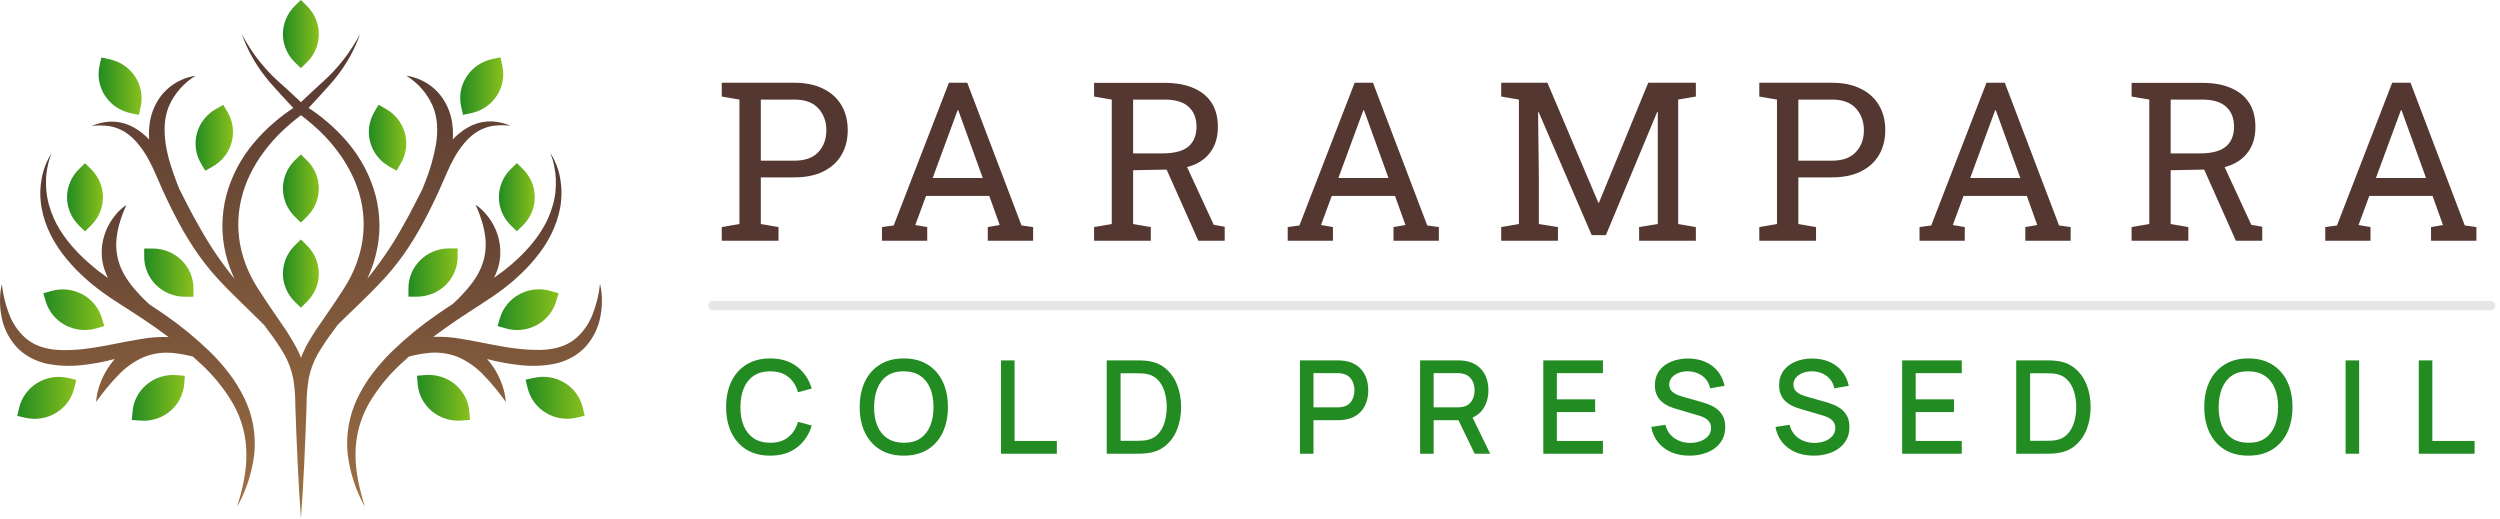 <svg width="270" height="56" viewBox="0 0 270 56" fill="none" xmlns="http://www.w3.org/2000/svg">
<g clip-path="url(#clip0_123_1519)">
<path d="M33.147 6.725L32.494 7.366L31.841 6.725C31.019 5.919 30.556 4.824 30.556 3.683C30.556 2.542 31.019 1.447 31.841 0.64L32.494 0L33.147 0.64C33.97 1.447 34.432 2.542 34.432 3.683C34.432 4.824 33.97 5.919 33.147 6.725Z" fill="url(#paint0_linear_123_1519)"/>
<path d="M33.147 23.401L32.494 24.042L31.841 23.401C31.019 22.595 30.556 21.5 30.556 20.359C30.556 19.218 31.019 18.123 31.841 17.316L32.494 16.676L33.147 17.316C33.97 18.123 34.432 19.218 34.432 20.359C34.432 21.5 33.97 22.595 33.147 23.401Z" fill="url(#paint1_linear_123_1519)"/>
<path d="M33.147 32.59L32.494 33.23L31.841 32.59C31.019 31.783 30.556 30.689 30.556 29.547C30.556 28.406 31.019 27.312 31.841 26.505L32.494 25.864L33.147 26.505C33.97 27.312 34.432 28.406 34.432 29.547C34.432 30.689 33.97 31.783 33.147 32.59Z" fill="url(#paint2_linear_123_1519)"/>
<path d="M15.192 11.526L14.994 12.409L14.09 12.215C12.955 11.97 11.965 11.293 11.338 10.332C10.712 9.372 10.5 8.206 10.749 7.093L10.948 6.207L11.849 6.403C12.984 6.648 13.974 7.325 14.601 8.286C15.228 9.246 15.44 10.412 15.192 11.526Z" fill="url(#paint3_linear_123_1519)"/>
<path d="M9.833 24.351L9.18 24.991L8.527 24.351C8.12 23.952 7.796 23.477 7.576 22.955C7.355 22.433 7.241 21.874 7.241 21.309C7.241 20.744 7.355 20.184 7.576 19.662C7.796 19.14 8.12 18.666 8.527 18.266L9.18 17.626L9.833 18.266C10.656 19.073 11.118 20.167 11.118 21.309C11.118 22.45 10.656 23.544 9.833 24.351Z" fill="url(#paint4_linear_123_1519)"/>
<path d="M22.97 17.988L22.169 18.441L21.708 17.656C21.127 16.667 20.969 15.493 21.27 14.39C21.572 13.288 22.307 12.348 23.314 11.777L24.115 11.325L24.576 12.108C25.159 13.097 25.316 14.272 25.015 15.375C24.714 16.477 23.978 17.418 22.97 17.988Z" fill="url(#paint5_linear_123_1519)"/>
<path d="M11.002 34.364L11.259 35.218L10.373 35.469C9.819 35.627 9.239 35.677 8.666 35.615C8.093 35.553 7.538 35.381 7.033 35.109C6.527 34.837 6.082 34.469 5.721 34.028C5.361 33.587 5.093 33.08 4.932 32.537L4.679 31.674L5.565 31.423C6.119 31.265 6.699 31.216 7.272 31.279C7.846 31.342 8.4 31.515 8.905 31.788C9.41 32.061 9.855 32.429 10.215 32.871C10.575 33.313 10.842 33.82 11.002 34.364Z" fill="url(#paint6_linear_123_1519)"/>
<path d="M7.337 40.816L8.236 41.029L8.018 41.911C7.754 43.019 7.053 43.98 6.068 44.582C5.083 45.184 3.895 45.378 2.764 45.123L1.865 44.92L2.072 44.037C2.202 43.486 2.441 42.966 2.776 42.507C3.111 42.047 3.535 41.656 4.024 41.357C4.513 41.058 5.057 40.856 5.626 40.763C6.194 40.671 6.776 40.688 7.337 40.816Z" fill="url(#paint7_linear_123_1519)"/>
<path d="M19.046 40.513L19.965 40.587L19.89 41.488C19.844 42.051 19.684 42.6 19.421 43.103C19.157 43.606 18.796 44.053 18.357 44.418C17.917 44.784 17.409 45.061 16.86 45.234C16.311 45.407 15.733 45.472 15.159 45.426L14.238 45.354L14.315 44.451C14.361 43.888 14.521 43.339 14.784 42.836C15.047 42.333 15.409 41.886 15.848 41.521C16.288 41.155 16.796 40.878 17.345 40.705C17.894 40.532 18.472 40.467 19.046 40.513Z" fill="url(#paint8_linear_123_1519)"/>
<path d="M20.894 31.141V32.046H19.962C18.799 32.046 17.684 31.593 16.861 30.787C16.039 29.981 15.576 28.887 15.575 27.747V26.842H16.497C17.074 26.841 17.645 26.951 18.178 27.167C18.711 27.382 19.196 27.699 19.604 28.098C20.012 28.497 20.337 28.971 20.558 29.493C20.779 30.015 20.893 30.575 20.894 31.141Z" fill="url(#paint9_linear_123_1519)"/>
<path d="M49.808 11.526L50.006 12.409L50.91 12.215C52.045 11.97 53.034 11.292 53.661 10.332C54.287 9.371 54.499 8.206 54.251 7.093L54.052 6.19L53.151 6.384C52.587 6.505 52.053 6.735 51.579 7.059C51.106 7.384 50.702 7.797 50.392 8.274C50.081 8.752 49.87 9.285 49.77 9.843C49.669 10.401 49.683 10.973 49.808 11.526Z" fill="url(#paint10_linear_123_1519)"/>
<path d="M55.167 24.343L55.82 24.983L56.472 24.343C57.295 23.536 57.758 22.441 57.758 21.3C57.758 20.159 57.295 19.064 56.472 18.258L55.82 17.617L55.167 18.258C54.344 19.064 53.882 20.159 53.882 21.3C53.882 22.441 54.344 23.536 55.167 24.343Z" fill="url(#paint11_linear_123_1519)"/>
<path d="M42.029 17.978L42.828 18.43L43.29 17.647C43.872 16.659 44.03 15.485 43.729 14.382C43.428 13.28 42.693 12.34 41.686 11.769L40.885 11.312L40.423 12.096C40.135 12.585 39.947 13.126 39.871 13.687C39.796 14.247 39.834 14.817 39.983 15.363C40.132 15.91 40.39 16.422 40.741 16.87C41.092 17.319 41.53 17.695 42.029 17.978Z" fill="url(#paint12_linear_123_1519)"/>
<path d="M53.998 34.346L53.739 35.217L54.627 35.471C55.181 35.63 55.761 35.679 56.334 35.617C56.907 35.555 57.463 35.383 57.968 35.11C58.473 34.838 58.919 34.47 59.279 34.028C59.64 33.587 59.908 33.08 60.068 32.537L60.325 31.668L59.439 31.416C58.886 31.258 58.306 31.208 57.733 31.269C57.159 31.331 56.604 31.503 56.099 31.775C55.593 32.047 55.148 32.414 54.787 32.855C54.427 33.297 54.159 33.803 53.998 34.346Z" fill="url(#paint13_linear_123_1519)"/>
<path d="M57.663 40.807L56.762 41.01L56.98 41.894C57.11 42.444 57.349 42.965 57.684 43.425C58.019 43.885 58.444 44.275 58.933 44.574C59.422 44.873 59.966 45.075 60.535 45.168C61.103 45.261 61.685 45.242 62.247 45.115L63.145 44.901L62.939 44.02C62.808 43.469 62.567 42.949 62.231 42.489C61.895 42.03 61.469 41.64 60.98 41.342C60.49 41.043 59.944 40.843 59.376 40.751C58.806 40.659 58.224 40.678 57.663 40.807Z" fill="url(#paint14_linear_123_1519)"/>
<path d="M45.954 40.504L45.033 40.577L45.109 41.48C45.156 42.043 45.316 42.592 45.579 43.094C45.842 43.597 46.204 44.044 46.643 44.41C47.083 44.776 47.591 45.053 48.14 45.226C48.689 45.399 49.267 45.464 49.841 45.418L50.76 45.345L50.685 44.442C50.639 43.879 50.479 43.33 50.216 42.828C49.952 42.325 49.591 41.878 49.151 41.512C48.712 41.146 48.203 40.869 47.655 40.696C47.106 40.523 46.528 40.458 45.954 40.504Z" fill="url(#paint15_linear_123_1519)"/>
<path d="M44.112 31.132V32.037H45.038C46.201 32.037 47.317 31.584 48.14 30.777C48.963 29.97 49.425 28.875 49.425 27.734V26.829H48.502C47.926 26.829 47.355 26.94 46.823 27.156C46.29 27.372 45.806 27.689 45.398 28.089C44.991 28.488 44.667 28.963 44.447 29.485C44.226 30.007 44.112 30.567 44.112 31.132Z" fill="url(#paint16_linear_123_1519)"/>
<path d="M26.359 42.948C25.903 42.008 25.35 41.115 24.709 40.284C24.079 39.461 23.388 38.684 22.642 37.96C21.166 36.533 19.575 35.226 17.884 34.052C17.462 33.764 17.046 33.469 16.617 33.198L16.106 32.848C15.753 32.52 15.414 32.191 15.094 31.849C14.256 30.953 13.527 30.016 13.083 28.987C12.63 27.95 12.462 26.816 12.595 25.696C12.659 25.098 12.782 24.507 12.963 23.933C13.15 23.32 13.38 22.719 13.649 22.136C13.364 22.32 13.1 22.535 12.863 22.776C12.624 23.017 12.406 23.277 12.21 23.553C11.798 24.118 11.481 24.744 11.27 25.408C11.049 26.097 10.954 26.82 10.991 27.542C10.991 27.632 10.991 27.724 11.006 27.813L11.043 28.084L11.085 28.355L11.146 28.622C11.184 28.801 11.235 28.977 11.298 29.149C11.354 29.323 11.418 29.493 11.492 29.659C11.544 29.783 11.605 29.903 11.666 30.02L11.566 29.952L10.978 29.525L10.682 29.311L10.399 29.083L9.82 28.601L9.276 28.118C9.089 27.962 8.924 27.788 8.749 27.619C8.575 27.45 8.401 27.284 8.244 27.102C8.088 26.921 7.911 26.752 7.759 26.567L7.3 26.012L6.878 25.433L6.482 24.834C5.972 24.024 5.582 23.148 5.324 22.232L5.224 21.892L5.147 21.542C5.089 21.31 5.067 21.071 5.028 20.834C4.975 20.354 4.956 19.871 4.971 19.389C4.988 18.901 5.048 18.415 5.152 17.937C5.246 17.452 5.392 16.978 5.587 16.522C5.032 17.378 4.66 18.336 4.494 19.337C4.402 19.844 4.355 20.358 4.353 20.872C4.353 21.128 4.353 21.389 4.39 21.645L4.425 22.033L4.486 22.417C4.84 24.473 5.87 26.387 7.202 27.982C7.864 28.782 8.592 29.527 9.378 30.21L9.67 30.468L9.97 30.714L10.578 31.2C10.995 31.506 11.409 31.817 11.838 32.108L12.491 32.534L12.815 32.748L13.133 32.949C13.553 33.217 13.975 33.484 14.391 33.762C15.231 34.305 16.056 34.862 16.868 35.431C17.317 35.749 17.764 36.073 18.206 36.402C17.202 36.368 16.198 36.44 15.209 36.615C12.906 36.989 10.715 37.554 8.538 37.745C8 37.795 7.46 37.818 6.919 37.813C6.784 37.813 6.651 37.813 6.519 37.802C6.387 37.801 6.255 37.793 6.125 37.779L5.739 37.745L5.363 37.685C4.869 37.599 4.387 37.456 3.929 37.258C3.477 37.051 3.059 36.78 2.688 36.453C1.918 35.743 1.33 34.866 0.971 33.892C0.571 32.852 0.311 31.765 0.198 30.658C0.072 31.219 0.006 31.791 0.002 32.366C-0.009 32.95 0.04 33.535 0.148 34.11C0.354 35.322 0.894 36.457 1.711 37.39C2.142 37.869 2.651 38.274 3.217 38.59C3.782 38.898 4.389 39.128 5.019 39.273C6.228 39.517 7.468 39.576 8.695 39.448C9.945 39.323 11.183 39.097 12.395 38.773C12.138 39.065 11.903 39.375 11.692 39.7C11.322 40.262 11.021 40.865 10.795 41.497C10.565 42.115 10.425 42.761 10.377 43.418C11.098 42.392 11.898 41.422 12.771 40.517C13.556 39.683 14.505 39.014 15.562 38.551C16.612 38.138 17.754 37.997 18.877 38.144C19.538 38.22 20.192 38.344 20.835 38.515C21.053 38.711 21.271 38.91 21.488 39.111C22.932 40.396 24.164 41.894 25.14 43.55C26.095 45.21 26.6 47.081 26.609 48.986C26.644 50.918 26.187 52.864 25.595 54.77C26.588 52.99 27.223 51.04 27.465 49.025C27.671 46.936 27.29 44.832 26.361 42.942L26.359 42.948Z" fill="url(#paint17_linear_123_1519)"/>
<path d="M38.088 33.51C39.035 32.586 39.992 31.67 40.917 30.703C41.864 29.725 42.737 28.68 43.529 27.576C44.306 26.472 45.017 25.325 45.658 24.14L46.123 23.252C46.278 22.958 46.432 22.661 46.576 22.36L47.011 21.459C47.157 21.16 47.297 20.859 47.431 20.556L48.226 18.746C48.472 18.163 48.75 17.593 49.059 17.039C49.362 16.498 49.712 15.985 50.106 15.504C50.49 15.03 50.945 14.615 51.456 14.275C51.976 13.936 52.562 13.707 53.177 13.602C53.831 13.511 54.494 13.503 55.149 13.579C54.834 13.454 54.51 13.348 54.181 13.263C53.842 13.179 53.496 13.128 53.147 13.112C52.421 13.082 51.698 13.219 51.036 13.511C50.705 13.661 50.386 13.837 50.085 14.038C49.784 14.248 49.499 14.478 49.231 14.727C49.116 14.836 49.014 14.941 48.896 15.06C48.908 14.895 48.916 14.731 48.922 14.567L48.907 13.927C48.888 13.713 48.864 13.5 48.835 13.287C48.714 12.429 48.418 11.605 47.965 10.862C47.528 10.146 46.935 9.534 46.229 9.07C45.523 8.605 44.72 8.299 43.88 8.175C45.154 8.963 46.154 10.113 46.746 11.472C47.27 12.753 47.318 14.158 47.09 15.564C46.837 17.012 46.427 18.429 45.869 19.792C45.788 20.006 45.701 20.219 45.616 20.433C45.124 21.413 44.623 22.383 44.112 23.344C43.486 24.479 42.861 25.615 42.154 26.691C41.446 27.766 40.7 28.814 39.89 29.832C39.823 29.922 39.751 30.01 39.672 30.097C40.058 29.28 40.362 28.428 40.58 27.553C40.849 26.5 40.984 25.418 40.983 24.332C40.974 23.253 40.834 22.178 40.567 21.131C40.014 19.05 39.006 17.113 37.614 15.453C36.932 14.638 36.181 13.881 35.37 13.191C34.723 12.637 34.042 12.125 33.33 11.656L34.656 10.22L35.526 9.255C35.824 8.928 36.109 8.589 36.379 8.243C36.922 7.552 37.406 6.818 37.827 6.049C38.248 5.288 38.603 4.493 38.889 3.673C38.484 4.433 38.03 5.166 37.529 5.867C37.03 6.561 36.484 7.22 35.894 7.84C35.6 8.149 35.298 8.446 34.98 8.732L34.025 9.605L32.501 11.031L30.977 9.613L30.015 8.751C29.698 8.465 29.395 8.168 29.101 7.859C28.511 7.239 27.965 6.58 27.467 5.887C26.969 5.182 26.519 4.446 26.117 3.684C26.403 4.503 26.758 5.296 27.177 6.057C27.599 6.826 28.084 7.56 28.627 8.252C28.897 8.597 29.182 8.939 29.48 9.263L30.351 10.228L31.676 11.665C30.963 12.132 30.282 12.645 29.637 13.199C28.826 13.89 28.075 14.647 27.393 15.462C25.998 17.118 24.988 19.052 24.433 21.131C24.166 22.178 24.026 23.253 24.017 24.332C24.012 25.417 24.144 26.498 24.409 27.551C24.627 28.426 24.932 29.279 25.319 30.097C25.249 30.007 25.177 29.92 25.101 29.832C24.289 28.806 23.534 27.766 22.835 26.684C22.137 25.602 21.508 24.475 20.877 23.34C20.366 22.376 19.864 21.406 19.372 20.428C19.288 20.215 19.201 20.001 19.12 19.788C18.582 18.379 18.106 16.968 17.897 15.558C17.688 14.147 17.718 12.747 18.243 11.466C18.838 10.112 19.838 8.967 21.111 8.183C20.273 8.31 19.474 8.617 18.77 9.081C18.066 9.546 17.475 10.157 17.039 10.87C16.587 11.614 16.291 12.438 16.169 13.295C16.143 13.509 16.117 13.722 16.099 13.935L16.084 14.576C16.084 14.741 16.093 14.905 16.11 15.069C16.001 14.956 15.892 14.855 15.773 14.736C15.51 14.492 15.23 14.268 14.935 14.064C14.634 13.86 14.316 13.683 13.984 13.534C13.322 13.243 12.6 13.106 11.875 13.135C11.526 13.153 11.18 13.203 10.841 13.287C10.511 13.374 10.187 13.479 9.87 13.602C10.526 13.526 11.19 13.535 11.844 13.628C12.457 13.733 13.041 13.962 13.559 14.3C14.07 14.64 14.525 15.056 14.906 15.532C15.303 16.012 15.654 16.525 15.956 17.067C16.264 17.616 16.543 18.182 16.789 18.761L17.584 20.571C17.718 20.874 17.858 21.176 18.004 21.476L18.439 22.375C18.582 22.676 18.737 22.973 18.892 23.269L19.357 24.155C19.997 25.34 20.708 26.488 21.486 27.591C22.273 28.691 23.142 29.733 24.085 30.707C25.016 31.677 25.974 32.59 26.914 33.514C27.46 34.039 28.002 34.581 28.535 35.111L29.027 35.783C29.629 36.571 30.183 37.393 30.688 38.244C31.153 39.068 31.483 39.958 31.665 40.882C31.827 41.851 31.904 42.831 31.896 43.813C32.037 47.868 32.203 51.936 32.503 56V55.919C32.503 55.942 32.503 55.966 32.503 55.989C32.803 51.934 32.967 47.866 33.108 43.804C33.102 42.823 33.179 41.842 33.341 40.874C33.523 39.949 33.853 39.059 34.318 38.236C34.819 37.383 35.37 36.559 35.968 35.768L36.462 35.096C37 34.56 37.537 34.024 38.088 33.51ZM32.982 37.565C32.86 37.809 32.745 38.056 32.634 38.304C32.592 38.417 32.547 38.517 32.503 38.637C32.46 38.528 32.416 38.423 32.375 38.315C32.264 38.065 32.157 37.817 32.026 37.576C31.526 36.651 30.97 35.756 30.361 34.895C29.785 34.041 29.204 33.213 28.646 32.372C28.361 31.945 28.096 31.519 27.822 31.105L27.445 30.485L27.103 29.845C26.673 28.991 26.337 28.095 26.1 27.171C25.63 25.321 25.613 23.388 26.05 21.53C26.268 20.596 26.591 19.69 27.014 18.828C27.439 17.955 27.949 17.124 28.538 16.347C29.126 15.558 29.781 14.819 30.496 14.138C31.135 13.538 31.805 12.973 32.505 12.444C33.202 12.969 33.868 13.532 34.501 14.13C35.216 14.81 35.872 15.548 36.46 16.337C37.047 17.114 37.558 17.946 37.983 18.819C38.412 19.675 38.739 20.577 38.959 21.506C39.398 23.363 39.381 25.296 38.911 27.145C38.674 28.07 38.338 28.967 37.907 29.822L37.566 30.462L37.189 31.083C36.915 31.51 36.647 31.937 36.364 32.351C35.805 33.192 35.226 34.022 34.647 34.872C34.038 35.731 33.48 36.623 32.978 37.546L32.982 37.565Z" fill="url(#paint18_linear_123_1519)"/>
<path d="M64.802 30.65C64.688 31.754 64.427 32.839 64.027 33.877C63.669 34.852 63.082 35.729 62.312 36.438C61.941 36.766 61.522 37.037 61.069 37.243C60.611 37.442 60.13 37.585 59.637 37.67C59.511 37.687 59.385 37.706 59.261 37.73L58.875 37.764C58.749 37.779 58.616 37.783 58.481 37.787C58.347 37.791 58.216 37.8 58.081 37.787C57.54 37.792 57 37.769 56.462 37.719C54.285 37.531 52.094 36.965 49.791 36.59C48.802 36.415 47.798 36.344 46.794 36.376C47.229 36.048 47.675 35.723 48.132 35.403C48.944 34.831 49.767 34.27 50.605 33.73C51.018 33.452 51.443 33.185 51.863 32.916L52.178 32.703L52.503 32.49L53.156 32.063C53.591 31.773 53.998 31.461 54.414 31.154L55.021 30.667L55.324 30.424L55.615 30.163C56.402 29.481 57.13 28.736 57.792 27.935C59.124 26.343 60.153 24.428 60.508 22.373L60.567 21.988L60.604 21.6C60.636 21.344 60.63 21.084 60.641 20.825C60.64 20.311 60.594 19.797 60.503 19.291C60.336 18.288 59.961 17.33 59.402 16.475C59.605 16.943 59.756 17.43 59.853 17.929C59.955 18.407 60.015 18.892 60.033 19.38C60.048 19.862 60.029 20.344 59.977 20.823C59.938 21.062 59.916 21.299 59.857 21.534L59.781 21.884L59.683 22.227C59.425 23.145 59.034 24.022 58.523 24.831L58.129 25.429L57.705 26.01L57.248 26.565C57.093 26.748 56.923 26.921 56.762 27.1C56.601 27.28 56.429 27.448 56.257 27.617C56.085 27.785 55.918 27.958 55.73 28.116L55.186 28.599L54.62 29.06L54.337 29.288L54.041 29.502L53.454 29.928L53.354 29.997C53.413 29.877 53.474 29.76 53.528 29.636C53.601 29.469 53.666 29.299 53.722 29.126C53.783 28.953 53.834 28.777 53.874 28.599L53.935 28.332L53.974 28.061L54.013 27.79C54.024 27.7 54.024 27.608 54.029 27.517C54.065 26.794 53.971 26.072 53.75 25.382C53.538 24.72 53.221 24.095 52.81 23.529C52.611 23.253 52.389 22.993 52.146 22.753C51.909 22.512 51.646 22.297 51.362 22.112C51.631 22.695 51.86 23.295 52.048 23.907C52.227 24.483 52.351 25.074 52.416 25.672C52.548 26.793 52.379 27.927 51.926 28.964C51.491 29.99 50.755 30.929 49.917 31.826C49.597 32.165 49.264 32.496 48.905 32.823L48.387 33.166C47.952 33.444 47.543 33.74 47.123 34.02C45.431 35.193 43.84 36.5 42.365 37.926C41.619 38.651 40.928 39.429 40.297 40.252C39.657 41.083 39.104 41.975 38.645 42.914C37.719 44.806 37.339 46.91 37.544 48.999C37.786 51.014 38.421 52.965 39.413 54.745C38.822 52.839 38.364 50.892 38.397 48.961C38.41 47.062 38.913 45.198 39.86 43.541C40.838 41.887 42.069 40.391 43.512 39.104C43.73 38.904 43.947 38.705 44.165 38.509C44.807 38.338 45.462 38.214 46.124 38.137C47.246 37.991 48.388 38.132 49.438 38.545C50.498 39.008 51.45 39.678 52.235 40.515C53.108 41.42 53.909 42.39 54.629 43.416C54.582 42.759 54.441 42.113 54.211 41.495C53.985 40.863 53.684 40.259 53.315 39.695C53.1 39.372 52.862 39.064 52.603 38.773C53.816 39.095 55.053 39.321 56.303 39.448C57.529 39.575 58.769 39.516 59.977 39.273C60.607 39.129 61.214 38.899 61.779 38.59C62.346 38.276 62.856 37.871 63.287 37.392C64.108 36.458 64.652 35.32 64.859 34.103C64.966 33.528 65.015 32.944 65.004 32.359C64.999 31.784 64.931 31.211 64.802 30.65Z" fill="url(#paint19_linear_123_1519)"/>
</g>
<path d="M77.949 26V24.523L79.859 24.195V10.754L77.949 10.426V8.938H79.859H85.789C87.008 8.938 88.047 9.152 88.906 9.582C89.766 10.004 90.422 10.598 90.875 11.363C91.328 12.129 91.555 13.023 91.555 14.047C91.555 15.078 91.328 15.977 90.875 16.742C90.422 17.508 89.766 18.102 88.906 18.523C88.047 18.945 87.008 19.156 85.789 19.156H82.168V24.195L84.078 24.523V26H77.949ZM82.168 17.352H85.789C86.945 17.352 87.809 17.043 88.379 16.426C88.957 15.801 89.246 15.016 89.246 14.07C89.246 13.125 88.957 12.336 88.379 11.703C87.809 11.07 86.945 10.754 85.789 10.754H82.168V17.352ZM95.253 26V24.523L96.519 24.348L102.484 8.938H104.464L110.323 24.348L111.577 24.523V26H106.679V24.523L107.968 24.301L106.843 21.16H100.011L98.851 24.301L100.14 24.523V26H95.253ZM100.726 19.227H106.14L103.632 12.289L103.491 11.902H103.421L103.28 12.289L100.726 19.227ZM118.159 26V24.523L120.069 24.195V10.754L118.159 10.426V8.949H125.764C127.006 8.949 128.053 9.137 128.905 9.512C129.764 9.879 130.416 10.414 130.862 11.117C131.307 11.82 131.53 12.68 131.53 13.695C131.53 14.695 131.311 15.535 130.873 16.215C130.444 16.895 129.83 17.41 129.034 17.762C128.237 18.105 127.291 18.289 126.198 18.312L122.377 18.383V24.195L124.287 24.523V26H118.159ZM129.42 26L125.623 17.48L127.932 17.457L131.084 24.277L132.268 24.488V26H129.42ZM122.377 16.566H125.53C126.819 16.566 127.756 16.32 128.342 15.828C128.928 15.336 129.221 14.617 129.221 13.672C129.221 12.773 128.94 12.062 128.377 11.539C127.815 11.016 126.944 10.754 125.764 10.754H122.377V16.566ZM139.072 26V24.523L140.338 24.348L146.302 8.938H148.283L154.142 24.348L155.396 24.523V26H150.498V24.523L151.787 24.301L150.662 21.16H143.83L142.67 24.301L143.959 24.523V26H139.072ZM144.545 19.227H149.959L147.451 12.289L147.31 11.902H147.24L147.099 12.289L144.545 19.227ZM162.13 26V24.523L164.04 24.195V10.754L162.13 10.426V8.938H164.04H167.122L172.618 21.887H172.688L178.009 8.938H183.153V10.426L181.243 10.754V24.195L183.153 24.523V26H177.024V24.523L179.04 24.195V19.25V12.09L178.981 12.078L173.438 25.391H171.903L166.173 12.102L166.114 12.113L166.196 19.25V24.195L168.259 24.523V26H162.13ZM190.004 26V24.523L191.914 24.195V10.754L190.004 10.426V8.938H191.914H197.844C199.062 8.938 200.102 9.152 200.961 9.582C201.82 10.004 202.477 10.598 202.93 11.363C203.383 12.129 203.609 13.023 203.609 14.047C203.609 15.078 203.383 15.977 202.93 16.742C202.477 17.508 201.82 18.102 200.961 18.523C200.102 18.945 199.062 19.156 197.844 19.156H194.223V24.195L196.133 24.523V26H190.004ZM194.223 17.352H197.844C199 17.352 199.863 17.043 200.434 16.426C201.012 15.801 201.301 15.016 201.301 14.07C201.301 13.125 201.012 12.336 200.434 11.703C199.863 11.07 199 10.754 197.844 10.754H194.223V17.352ZM207.308 26V24.523L208.573 24.348L214.538 8.938H216.519L222.378 24.348L223.632 24.523V26H218.734V24.523L220.023 24.301L218.898 21.16H212.066L210.905 24.301L212.195 24.523V26H207.308ZM212.78 19.227H218.195L215.687 12.289L215.546 11.902H215.476L215.335 12.289L212.78 19.227ZM230.213 26V24.523L232.123 24.195V10.754L230.213 10.426V8.949H237.819C239.061 8.949 240.108 9.137 240.959 9.512C241.819 9.879 242.471 10.414 242.916 11.117C243.362 11.82 243.584 12.68 243.584 13.695C243.584 14.695 243.366 15.535 242.928 16.215C242.498 16.895 241.885 17.41 241.088 17.762C240.291 18.105 239.346 18.289 238.252 18.312L234.432 18.383V24.195L236.342 24.523V26H230.213ZM241.475 26L237.678 17.48L239.987 17.457L243.139 24.277L244.323 24.488V26H241.475ZM234.432 16.566H237.584C238.873 16.566 239.811 16.32 240.397 15.828C240.983 15.336 241.276 14.617 241.276 13.672C241.276 12.773 240.995 12.062 240.432 11.539C239.87 11.016 238.998 10.754 237.819 10.754H234.432V16.566ZM251.127 26V24.523L252.392 24.348L258.357 8.938H260.337L266.197 24.348L267.451 24.523V26H262.552V24.523L263.841 24.301L262.716 21.16H255.884L254.724 24.301L256.013 24.523V26H251.127ZM256.599 19.227H262.013L259.505 12.289L259.365 11.902H259.295L259.154 12.289L256.599 19.227Z" fill="#543731"/>
<path d="M77 33H269" stroke="#E7E6E6" stroke-linecap="round" stroke-linejoin="round"/>
<path d="M83.187 49.21C82.179 49.21 81.32 48.991 80.611 48.552C79.902 48.109 79.358 47.493 78.98 46.704C78.607 45.915 78.42 45.001 78.42 43.96C78.42 42.919 78.607 42.005 78.98 41.216C79.358 40.427 79.902 39.814 80.611 39.375C81.32 38.932 82.179 38.71 83.187 38.71C84.349 38.71 85.31 39.004 86.071 39.592C86.836 40.18 87.368 40.971 87.667 41.965L86.183 42.364C85.987 41.659 85.637 41.106 85.133 40.705C84.634 40.304 83.985 40.103 83.187 40.103C82.473 40.103 81.878 40.264 81.402 40.586C80.926 40.908 80.567 41.358 80.324 41.937C80.086 42.516 79.967 43.19 79.967 43.96C79.962 44.73 80.079 45.404 80.317 45.983C80.56 46.562 80.919 47.012 81.395 47.334C81.876 47.656 82.473 47.817 83.187 47.817C83.985 47.817 84.634 47.616 85.133 47.215C85.637 46.809 85.987 46.256 86.183 45.556L87.667 45.955C87.368 46.949 86.836 47.74 86.071 48.328C85.31 48.916 84.349 49.21 83.187 49.21ZM97.614 49.21C96.606 49.21 95.747 48.991 95.038 48.552C94.328 48.109 93.785 47.493 93.407 46.704C93.033 45.915 92.847 45.001 92.847 43.96C92.847 42.919 93.033 42.005 93.407 41.216C93.785 40.427 94.328 39.814 95.038 39.375C95.747 38.932 96.606 38.71 97.614 38.71C98.617 38.71 99.473 38.932 100.183 39.375C100.897 39.814 101.44 40.427 101.814 41.216C102.187 42.005 102.374 42.919 102.374 43.96C102.374 45.001 102.187 45.915 101.814 46.704C101.44 47.493 100.897 48.109 100.183 48.552C99.473 48.991 98.617 49.21 97.614 49.21ZM97.614 47.817C98.328 47.826 98.92 47.67 99.392 47.348C99.868 47.021 100.225 46.569 100.463 45.99C100.701 45.407 100.82 44.73 100.82 43.96C100.82 43.19 100.701 42.518 100.463 41.944C100.225 41.365 99.868 40.915 99.392 40.593C98.92 40.271 98.328 40.108 97.614 40.103C96.9 40.094 96.305 40.25 95.829 40.572C95.357 40.894 95.003 41.347 94.765 41.93C94.527 42.513 94.405 43.19 94.401 43.96C94.396 44.73 94.513 45.404 94.751 45.983C94.989 46.557 95.346 47.005 95.822 47.327C96.302 47.649 96.9 47.812 97.614 47.817ZM108.11 49V38.92H109.573V47.621H114.137V49H108.11ZM119.525 49V38.92H122.682C122.776 38.92 122.948 38.922 123.2 38.927C123.457 38.932 123.702 38.95 123.935 38.983C124.724 39.081 125.387 39.363 125.923 39.83C126.465 40.297 126.873 40.889 127.148 41.608C127.424 42.322 127.561 43.106 127.561 43.96C127.561 44.819 127.424 45.607 127.148 46.326C126.873 47.04 126.465 47.63 125.923 48.097C125.387 48.559 124.724 48.839 123.935 48.937C123.702 48.97 123.457 48.988 123.2 48.993C122.948 48.998 122.776 49 122.682 49H119.525ZM121.023 47.607H122.682C122.841 47.607 123.03 47.602 123.249 47.593C123.469 47.584 123.662 47.565 123.83 47.537C124.344 47.439 124.759 47.217 125.076 46.872C125.398 46.522 125.634 46.093 125.783 45.584C125.933 45.075 126.007 44.534 126.007 43.96C126.007 43.367 125.93 42.819 125.776 42.315C125.622 41.806 125.384 41.382 125.062 41.041C124.745 40.696 124.334 40.476 123.83 40.383C123.662 40.35 123.466 40.332 123.242 40.327C123.023 40.318 122.836 40.313 122.682 40.313H121.023V47.607ZM140.394 49V38.92H144.468C144.566 38.92 144.687 38.925 144.832 38.934C144.977 38.939 145.114 38.953 145.245 38.976C145.805 39.065 146.272 39.256 146.645 39.55C147.023 39.844 147.305 40.215 147.492 40.663C147.679 41.111 147.772 41.606 147.772 42.147C147.772 42.693 147.679 43.19 147.492 43.638C147.305 44.086 147.023 44.457 146.645 44.751C146.272 45.045 145.805 45.236 145.245 45.325C145.114 45.344 144.974 45.358 144.825 45.367C144.68 45.376 144.561 45.381 144.468 45.381H141.857V49H140.394ZM141.857 43.995H144.412C144.505 43.995 144.608 43.99 144.72 43.981C144.837 43.972 144.946 43.955 145.049 43.932C145.348 43.862 145.588 43.734 145.77 43.547C145.952 43.356 146.083 43.136 146.162 42.889C146.241 42.642 146.281 42.394 146.281 42.147C146.281 41.9 146.241 41.655 146.162 41.412C146.083 41.165 145.952 40.948 145.77 40.761C145.588 40.57 145.348 40.439 145.049 40.369C144.946 40.341 144.837 40.322 144.72 40.313C144.608 40.304 144.505 40.299 144.412 40.299H141.857V43.995ZM153.371 49V38.92H157.445C157.543 38.92 157.665 38.925 157.809 38.934C157.954 38.939 158.092 38.953 158.222 38.976C158.782 39.065 159.249 39.256 159.622 39.55C160 39.844 160.283 40.215 160.469 40.663C160.656 41.111 160.749 41.606 160.749 42.147C160.749 42.95 160.544 43.643 160.133 44.226C159.723 44.805 159.107 45.166 158.285 45.311L157.69 45.381H154.834V49H153.371ZM159.265 49L157.277 44.898L158.754 44.52L160.938 49H159.265ZM154.834 43.995H157.389C157.483 43.995 157.585 43.99 157.697 43.981C157.814 43.972 157.924 43.955 158.026 43.932C158.325 43.862 158.565 43.734 158.747 43.547C158.929 43.356 159.06 43.136 159.139 42.889C159.219 42.642 159.258 42.394 159.258 42.147C159.258 41.9 159.219 41.655 159.139 41.412C159.06 41.165 158.929 40.948 158.747 40.761C158.565 40.57 158.325 40.439 158.026 40.369C157.924 40.341 157.814 40.322 157.697 40.313C157.585 40.304 157.483 40.299 157.389 40.299H154.834V43.995ZM166.677 49V38.92H173.117V40.299H168.14V43.127H172.277V44.506H168.14V47.621H173.117V49H166.677ZM182.461 49.21C181.737 49.21 181.084 49.086 180.501 48.839C179.922 48.587 179.444 48.23 179.066 47.768C178.692 47.301 178.45 46.748 178.338 46.109L179.864 45.878C180.018 46.494 180.34 46.975 180.83 47.32C181.32 47.661 181.891 47.831 182.545 47.831C182.951 47.831 183.324 47.768 183.665 47.642C184.005 47.511 184.278 47.327 184.484 47.089C184.694 46.846 184.799 46.557 184.799 46.221C184.799 46.039 184.766 45.878 184.701 45.738C184.64 45.598 184.554 45.477 184.442 45.374C184.334 45.267 184.201 45.176 184.043 45.101C183.889 45.022 183.718 44.954 183.532 44.898L180.949 44.135C180.697 44.06 180.44 43.965 180.179 43.848C179.917 43.727 179.677 43.57 179.458 43.379C179.243 43.183 179.068 42.943 178.933 42.658C178.797 42.369 178.73 42.019 178.73 41.608C178.73 40.987 178.888 40.462 179.206 40.033C179.528 39.599 179.962 39.272 180.508 39.053C181.054 38.829 181.665 38.717 182.342 38.717C183.023 38.726 183.632 38.848 184.169 39.081C184.71 39.314 185.158 39.65 185.513 40.089C185.872 40.523 186.119 41.05 186.255 41.671L184.687 41.937C184.617 41.559 184.467 41.235 184.239 40.964C184.01 40.689 183.73 40.479 183.399 40.334C183.067 40.185 182.708 40.108 182.321 40.103C181.947 40.094 181.604 40.15 181.292 40.271C180.984 40.392 180.736 40.563 180.55 40.782C180.368 41.001 180.277 41.253 180.277 41.538C180.277 41.818 180.358 42.044 180.522 42.217C180.685 42.39 180.886 42.527 181.124 42.63C181.366 42.728 181.607 42.81 181.845 42.875L183.707 43.4C183.94 43.465 184.204 43.554 184.498 43.666C184.796 43.773 185.083 43.925 185.359 44.121C185.639 44.317 185.87 44.578 186.052 44.905C186.234 45.227 186.325 45.633 186.325 46.123C186.325 46.632 186.222 47.08 186.017 47.467C185.811 47.85 185.529 48.172 185.17 48.433C184.815 48.69 184.404 48.883 183.938 49.014C183.471 49.145 182.979 49.21 182.461 49.21ZM195.875 49.21C195.152 49.21 194.499 49.086 193.915 48.839C193.337 48.587 192.858 48.23 192.48 47.768C192.107 47.301 191.864 46.748 191.752 46.109L193.278 45.878C193.432 46.494 193.754 46.975 194.244 47.32C194.734 47.661 195.306 47.831 195.959 47.831C196.365 47.831 196.739 47.768 197.079 47.642C197.42 47.511 197.693 47.327 197.898 47.089C198.108 46.846 198.213 46.557 198.213 46.221C198.213 46.039 198.181 45.878 198.115 45.738C198.055 45.598 197.968 45.477 197.856 45.374C197.749 45.267 197.616 45.176 197.457 45.101C197.303 45.022 197.133 44.954 196.946 44.898L194.363 44.135C194.111 44.06 193.855 43.965 193.593 43.848C193.332 43.727 193.092 43.57 192.872 43.379C192.658 43.183 192.483 42.943 192.347 42.658C192.212 42.369 192.144 42.019 192.144 41.608C192.144 40.987 192.303 40.462 192.62 40.033C192.942 39.599 193.376 39.272 193.922 39.053C194.468 38.829 195.08 38.717 195.756 38.717C196.438 38.726 197.047 38.848 197.583 39.081C198.125 39.314 198.573 39.65 198.927 40.089C199.287 40.523 199.534 41.05 199.669 41.671L198.101 41.937C198.031 41.559 197.882 41.235 197.653 40.964C197.425 40.689 197.145 40.479 196.813 40.334C196.482 40.185 196.123 40.108 195.735 40.103C195.362 40.094 195.019 40.15 194.706 40.271C194.398 40.392 194.151 40.563 193.964 40.782C193.782 41.001 193.691 41.253 193.691 41.538C193.691 41.818 193.773 42.044 193.936 42.217C194.1 42.39 194.3 42.527 194.538 42.63C194.781 42.728 195.021 42.81 195.259 42.875L197.121 43.4C197.355 43.465 197.618 43.554 197.912 43.666C198.211 43.773 198.498 43.925 198.773 44.121C199.053 44.317 199.284 44.578 199.466 44.905C199.648 45.227 199.739 45.633 199.739 46.123C199.739 46.632 199.637 47.08 199.431 47.467C199.226 47.85 198.944 48.172 198.584 48.433C198.23 48.69 197.819 48.883 197.352 49.014C196.886 49.145 196.393 49.21 195.875 49.21ZM205.431 49V38.92H211.871V40.299H206.894V43.127H211.031V44.506H206.894V47.621H211.871V49H205.431ZM217.752 49V38.92H220.909C221.003 38.92 221.175 38.922 221.427 38.927C221.684 38.932 221.929 38.95 222.162 38.983C222.951 39.081 223.614 39.363 224.15 39.83C224.692 40.297 225.1 40.889 225.375 41.608C225.651 42.322 225.788 43.106 225.788 43.96C225.788 44.819 225.651 45.607 225.375 46.326C225.1 47.04 224.692 47.63 224.15 48.097C223.614 48.559 222.951 48.839 222.162 48.937C221.929 48.97 221.684 48.988 221.427 48.993C221.175 48.998 221.003 49 220.909 49H217.752ZM219.25 47.607H220.909C221.068 47.607 221.257 47.602 221.476 47.593C221.696 47.584 221.889 47.565 222.057 47.537C222.571 47.439 222.986 47.217 223.303 46.872C223.625 46.522 223.861 46.093 224.01 45.584C224.16 45.075 224.234 44.534 224.234 43.96C224.234 43.367 224.157 42.819 224.003 42.315C223.849 41.806 223.611 41.382 223.289 41.041C222.972 40.696 222.561 40.476 222.057 40.383C221.889 40.35 221.693 40.332 221.469 40.327C221.25 40.318 221.063 40.313 220.909 40.313H219.25V47.607ZM242.828 49.21C241.82 49.21 240.961 48.991 240.252 48.552C239.543 48.109 238.999 47.493 238.621 46.704C238.248 45.915 238.061 45.001 238.061 43.96C238.061 42.919 238.248 42.005 238.621 41.216C238.999 40.427 239.543 39.814 240.252 39.375C240.961 38.932 241.82 38.71 242.828 38.71C243.831 38.71 244.688 38.932 245.397 39.375C246.111 39.814 246.655 40.427 247.028 41.216C247.401 42.005 247.588 42.919 247.588 43.96C247.588 45.001 247.401 45.915 247.028 46.704C246.655 47.493 246.111 48.109 245.397 48.552C244.688 48.991 243.831 49.21 242.828 49.21ZM242.828 47.817C243.542 47.826 244.135 47.67 244.606 47.348C245.082 47.021 245.439 46.569 245.677 45.99C245.915 45.407 246.034 44.73 246.034 43.96C246.034 43.19 245.915 42.518 245.677 41.944C245.439 41.365 245.082 40.915 244.606 40.593C244.135 40.271 243.542 40.108 242.828 40.103C242.114 40.094 241.519 40.25 241.043 40.572C240.572 40.894 240.217 41.347 239.979 41.93C239.741 42.513 239.62 43.19 239.615 43.96C239.61 44.73 239.727 45.404 239.965 45.983C240.203 46.557 240.56 47.005 241.036 47.327C241.517 47.649 242.114 47.812 242.828 47.817ZM253.324 49V38.92H254.787V49H253.324ZM261.229 49V38.92H262.692V47.621H267.256V49H261.229Z" fill="#228B22"/>
<defs>
<linearGradient id="paint0_linear_123_1519" x1="30.556" y1="3.802" x2="34.432" y2="3.802" gradientUnits="userSpaceOnUse">
<stop stop-color="#228B22"/>
<stop offset="1" stop-color="#89C01C"/>
</linearGradient>
<linearGradient id="paint1_linear_123_1519" x1="30.556" y1="20.478" x2="34.432" y2="20.478" gradientUnits="userSpaceOnUse">
<stop stop-color="#228B22"/>
<stop offset="1" stop-color="#89C01C"/>
</linearGradient>
<linearGradient id="paint2_linear_123_1519" x1="30.556" y1="29.667" x2="34.432" y2="29.667" gradientUnits="userSpaceOnUse">
<stop stop-color="#228B22"/>
<stop offset="1" stop-color="#89C01C"/>
</linearGradient>
<linearGradient id="paint3_linear_123_1519" x1="10.648" y1="9.408" x2="15.293" y2="9.408" gradientUnits="userSpaceOnUse">
<stop stop-color="#228B22"/>
<stop offset="1" stop-color="#89C01C"/>
</linearGradient>
<linearGradient id="paint4_linear_123_1519" x1="7.241" y1="21.428" x2="11.118" y2="21.428" gradientUnits="userSpaceOnUse">
<stop stop-color="#228B22"/>
<stop offset="1" stop-color="#89C01C"/>
</linearGradient>
<linearGradient id="paint5_linear_123_1519" x1="21.121" y1="14.998" x2="25.165" y2="14.998" gradientUnits="userSpaceOnUse">
<stop stop-color="#228B22"/>
<stop offset="1" stop-color="#89C01C"/>
</linearGradient>
<linearGradient id="paint6_linear_123_1519" x1="4.679" y1="33.518" x2="11.259" y2="33.518" gradientUnits="userSpaceOnUse">
<stop stop-color="#228B22"/>
<stop offset="1" stop-color="#89C01C"/>
</linearGradient>
<linearGradient id="paint7_linear_123_1519" x1="1.865" y1="43.042" x2="8.236" y2="43.042" gradientUnits="userSpaceOnUse">
<stop stop-color="#228B22"/>
<stop offset="1" stop-color="#89C01C"/>
</linearGradient>
<linearGradient id="paint8_linear_123_1519" x1="14.238" y1="43.049" x2="19.965" y2="43.049" gradientUnits="userSpaceOnUse">
<stop stop-color="#228B22"/>
<stop offset="1" stop-color="#89C01C"/>
</linearGradient>
<linearGradient id="paint9_linear_123_1519" x1="15.575" y1="29.528" x2="20.894" y2="29.528" gradientUnits="userSpaceOnUse">
<stop stop-color="#228B22"/>
<stop offset="1" stop-color="#89C01C"/>
</linearGradient>
<linearGradient id="paint10_linear_123_1519" x1="49.703" y1="9.4" x2="54.352" y2="9.4" gradientUnits="userSpaceOnUse">
<stop stop-color="#228B22"/>
<stop offset="1" stop-color="#89C01C"/>
</linearGradient>
<linearGradient id="paint11_linear_123_1519" x1="53.882" y1="21.419" x2="57.758" y2="21.419" gradientUnits="userSpaceOnUse">
<stop stop-color="#228B22"/>
<stop offset="1" stop-color="#89C01C"/>
</linearGradient>
<linearGradient id="paint12_linear_123_1519" x1="39.834" y1="14.986" x2="43.878" y2="14.986" gradientUnits="userSpaceOnUse">
<stop stop-color="#228B22"/>
<stop offset="1" stop-color="#89C01C"/>
</linearGradient>
<linearGradient id="paint13_linear_123_1519" x1="53.739" y1="33.514" x2="60.325" y2="33.514" gradientUnits="userSpaceOnUse">
<stop stop-color="#228B22"/>
<stop offset="1" stop-color="#89C01C"/>
</linearGradient>
<linearGradient id="paint14_linear_123_1519" x1="56.762" y1="43.033" x2="63.145" y2="43.033" gradientUnits="userSpaceOnUse">
<stop stop-color="#228B22"/>
<stop offset="1" stop-color="#89C01C"/>
</linearGradient>
<linearGradient id="paint15_linear_123_1519" x1="45.033" y1="43.041" x2="50.76" y2="43.041" gradientUnits="userSpaceOnUse">
<stop stop-color="#228B22"/>
<stop offset="1" stop-color="#89C01C"/>
</linearGradient>
<linearGradient id="paint16_linear_123_1519" x1="44.112" y1="29.518" x2="49.425" y2="29.518" gradientUnits="userSpaceOnUse">
<stop stop-color="#228B22"/>
<stop offset="1" stop-color="#89C01C"/>
</linearGradient>
<linearGradient id="paint17_linear_123_1519" x1="13.76" y1="16.522" x2="13.76" y2="54.77" gradientUnits="userSpaceOnUse">
<stop stop-color="#543731"/>
<stop offset="1" stop-color="#9F7143"/>
</linearGradient>
<linearGradient id="paint18_linear_123_1519" x1="32.51" y1="3.673" x2="32.51" y2="56" gradientUnits="userSpaceOnUse">
<stop stop-color="#543731"/>
<stop offset="1" stop-color="#9F7143"/>
</linearGradient>
<linearGradient id="paint19_linear_123_1519" x1="51.248" y1="16.475" x2="51.248" y2="54.745" gradientUnits="userSpaceOnUse">
<stop stop-color="#543731"/>
<stop offset="1" stop-color="#9F7143"/>
</linearGradient>
<clipPath id="clip0_123_1519">
<rect width="65" height="56" fill="white"/>
</clipPath>
</defs>
</svg>
